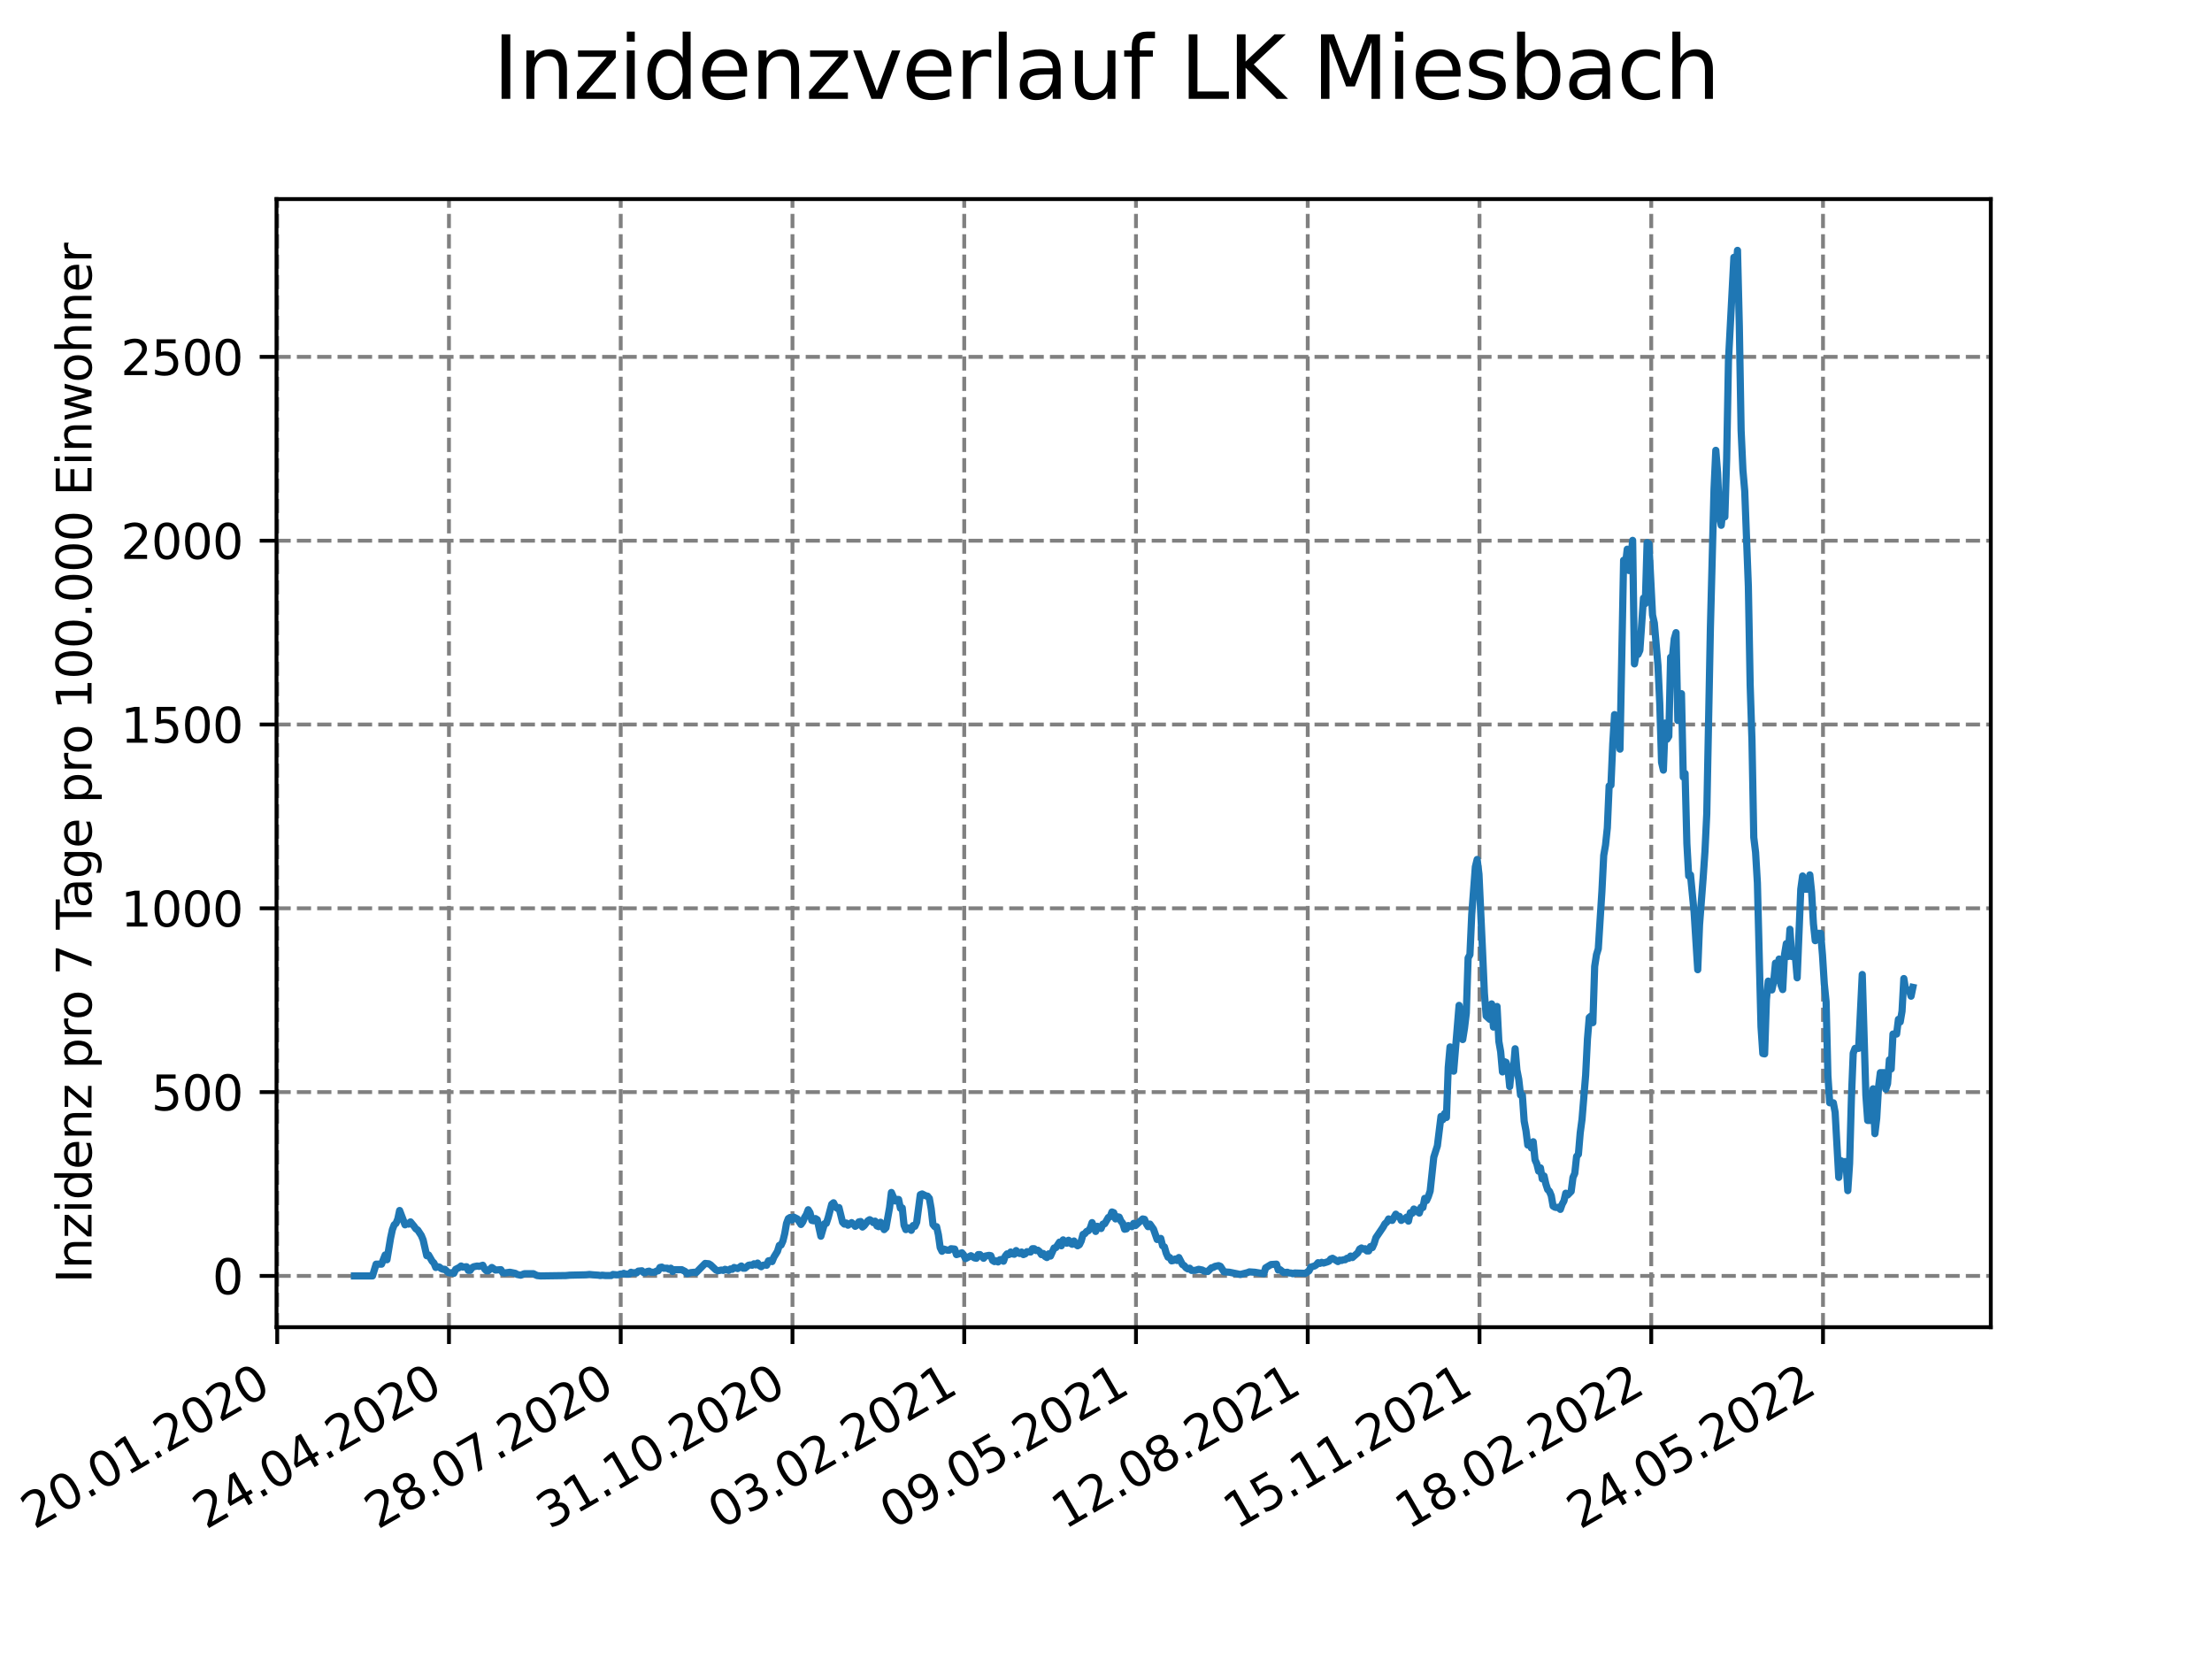 <?xml version="1.0" encoding="utf-8" standalone="no"?>
<!DOCTYPE svg PUBLIC "-//W3C//DTD SVG 1.1//EN"
  "http://www.w3.org/Graphics/SVG/1.1/DTD/svg11.dtd">
<svg xmlns:xlink="http://www.w3.org/1999/xlink" width="460.8pt" height="345.6pt" viewBox="0 0 460.8 345.6" xmlns="http://www.w3.org/2000/svg" version="1.1">
 <defs>
  <style type="text/css">*{stroke-linejoin: round; stroke-linecap: butt}</style>
 </defs>
 <g id="figure_1">
  <g id="patch_1">
   <path d="M 0 345.6 
L 460.8 345.6 
L 460.8 0 
L 0 0 
z
" style="fill: #ffffff"/>
  </g>
  <g id="axes_1">
   <g id="patch_2">
    <path d="M 57.6 276.48 
L 414.72 276.48 
L 414.72 41.472 
L 57.6 41.472 
z
" style="fill: #ffffff"/>
   </g>
   <g id="matplotlib.axis_1">
    <g id="xtick_1">
     <g id="line2d_1">
      <path d="M 57.748 276.48 
L 57.748 41.472 
" clip-path="url(#p1195b9ef79)" style="fill: none; stroke-dasharray: 2.96,1.28; stroke-dashoffset: 0; stroke: #808080; stroke-width: 0.8"/>
     </g>
     <g id="line2d_2">
      <defs>
       <path id="m538b9ce7af" d="M 0 0 
L 0 3.5 
" style="stroke: #000000; stroke-width: 0.8"/>
      </defs>
      <g>
       <use xlink:href="#m538b9ce7af" x="57.748" y="276.48" style="stroke: #000000; stroke-width: 0.8"/>
      </g>
     </g>
     <g id="text_1">
      <!-- 20.01.2020 -->
      <g transform="translate(7.122 318.689)rotate(-30)scale(0.1 -0.1)">
       <defs>
        <path id="DejaVuSans-32" d="M 1228 531 
L 3431 531 
L 3431 0 
L 469 0 
L 469 531 
Q 828 903 1448 1529 
Q 2069 2156 2228 2338 
Q 2531 2678 2651 2914 
Q 2772 3150 2772 3378 
Q 2772 3750 2511 3984 
Q 2250 4219 1831 4219 
Q 1534 4219 1204 4116 
Q 875 4013 500 3803 
L 500 4441 
Q 881 4594 1212 4672 
Q 1544 4750 1819 4750 
Q 2544 4750 2975 4387 
Q 3406 4025 3406 3419 
Q 3406 3131 3298 2873 
Q 3191 2616 2906 2266 
Q 2828 2175 2409 1742 
Q 1991 1309 1228 531 
z
" transform="scale(0.016)"/>
        <path id="DejaVuSans-30" d="M 2034 4250 
Q 1547 4250 1301 3770 
Q 1056 3291 1056 2328 
Q 1056 1369 1301 889 
Q 1547 409 2034 409 
Q 2525 409 2770 889 
Q 3016 1369 3016 2328 
Q 3016 3291 2770 3770 
Q 2525 4250 2034 4250 
z
M 2034 4750 
Q 2819 4750 3233 4129 
Q 3647 3509 3647 2328 
Q 3647 1150 3233 529 
Q 2819 -91 2034 -91 
Q 1250 -91 836 529 
Q 422 1150 422 2328 
Q 422 3509 836 4129 
Q 1250 4750 2034 4750 
z
" transform="scale(0.016)"/>
        <path id="DejaVuSans-2e" d="M 684 794 
L 1344 794 
L 1344 0 
L 684 0 
L 684 794 
z
" transform="scale(0.016)"/>
        <path id="DejaVuSans-31" d="M 794 531 
L 1825 531 
L 1825 4091 
L 703 3866 
L 703 4441 
L 1819 4666 
L 2450 4666 
L 2450 531 
L 3481 531 
L 3481 0 
L 794 0 
L 794 531 
z
" transform="scale(0.016)"/>
       </defs>
       <use xlink:href="#DejaVuSans-32"/>
       <use xlink:href="#DejaVuSans-30" x="63.623"/>
       <use xlink:href="#DejaVuSans-2e" x="127.246"/>
       <use xlink:href="#DejaVuSans-30" x="159.033"/>
       <use xlink:href="#DejaVuSans-31" x="222.656"/>
       <use xlink:href="#DejaVuSans-2e" x="286.279"/>
       <use xlink:href="#DejaVuSans-32" x="318.066"/>
       <use xlink:href="#DejaVuSans-30" x="381.689"/>
       <use xlink:href="#DejaVuSans-32" x="445.312"/>
       <use xlink:href="#DejaVuSans-30" x="508.936"/>
      </g>
     </g>
    </g>
    <g id="xtick_2">
     <g id="line2d_3">
      <path d="M 93.527 276.48 
L 93.527 41.472 
" clip-path="url(#p1195b9ef79)" style="fill: none; stroke-dasharray: 2.96,1.28; stroke-dashoffset: 0; stroke: #808080; stroke-width: 0.8"/>
     </g>
     <g id="line2d_4">
      <g>
       <use xlink:href="#m538b9ce7af" x="93.527" y="276.48" style="stroke: #000000; stroke-width: 0.8"/>
      </g>
     </g>
     <g id="text_2">
      <!-- 24.04.2020 -->
      <g transform="translate(42.902 318.689)rotate(-30)scale(0.1 -0.1)">
       <defs>
        <path id="DejaVuSans-34" d="M 2419 4116 
L 825 1625 
L 2419 1625 
L 2419 4116 
z
M 2253 4666 
L 3047 4666 
L 3047 1625 
L 3713 1625 
L 3713 1100 
L 3047 1100 
L 3047 0 
L 2419 0 
L 2419 1100 
L 313 1100 
L 313 1709 
L 2253 4666 
z
" transform="scale(0.016)"/>
       </defs>
       <use xlink:href="#DejaVuSans-32"/>
       <use xlink:href="#DejaVuSans-34" x="63.623"/>
       <use xlink:href="#DejaVuSans-2e" x="127.246"/>
       <use xlink:href="#DejaVuSans-30" x="159.033"/>
       <use xlink:href="#DejaVuSans-34" x="222.656"/>
       <use xlink:href="#DejaVuSans-2e" x="286.279"/>
       <use xlink:href="#DejaVuSans-32" x="318.066"/>
       <use xlink:href="#DejaVuSans-30" x="381.689"/>
       <use xlink:href="#DejaVuSans-32" x="445.312"/>
       <use xlink:href="#DejaVuSans-30" x="508.936"/>
      </g>
     </g>
    </g>
    <g id="xtick_3">
     <g id="line2d_5">
      <path d="M 129.307 276.48 
L 129.307 41.472 
" clip-path="url(#p1195b9ef79)" style="fill: none; stroke-dasharray: 2.96,1.28; stroke-dashoffset: 0; stroke: #808080; stroke-width: 0.8"/>
     </g>
     <g id="line2d_6">
      <g>
       <use xlink:href="#m538b9ce7af" x="129.307" y="276.48" style="stroke: #000000; stroke-width: 0.8"/>
      </g>
     </g>
     <g id="text_3">
      <!-- 28.07.2020 -->
      <g transform="translate(78.682 318.689)rotate(-30)scale(0.1 -0.1)">
       <defs>
        <path id="DejaVuSans-38" d="M 2034 2216 
Q 1584 2216 1326 1975 
Q 1069 1734 1069 1313 
Q 1069 891 1326 650 
Q 1584 409 2034 409 
Q 2484 409 2743 651 
Q 3003 894 3003 1313 
Q 3003 1734 2745 1975 
Q 2488 2216 2034 2216 
z
M 1403 2484 
Q 997 2584 770 2862 
Q 544 3141 544 3541 
Q 544 4100 942 4425 
Q 1341 4750 2034 4750 
Q 2731 4750 3128 4425 
Q 3525 4100 3525 3541 
Q 3525 3141 3298 2862 
Q 3072 2584 2669 2484 
Q 3125 2378 3379 2068 
Q 3634 1759 3634 1313 
Q 3634 634 3220 271 
Q 2806 -91 2034 -91 
Q 1263 -91 848 271 
Q 434 634 434 1313 
Q 434 1759 690 2068 
Q 947 2378 1403 2484 
z
M 1172 3481 
Q 1172 3119 1398 2916 
Q 1625 2713 2034 2713 
Q 2441 2713 2670 2916 
Q 2900 3119 2900 3481 
Q 2900 3844 2670 4047 
Q 2441 4250 2034 4250 
Q 1625 4250 1398 4047 
Q 1172 3844 1172 3481 
z
" transform="scale(0.016)"/>
        <path id="DejaVuSans-37" d="M 525 4666 
L 3525 4666 
L 3525 4397 
L 1831 0 
L 1172 0 
L 2766 4134 
L 525 4134 
L 525 4666 
z
" transform="scale(0.016)"/>
       </defs>
       <use xlink:href="#DejaVuSans-32"/>
       <use xlink:href="#DejaVuSans-38" x="63.623"/>
       <use xlink:href="#DejaVuSans-2e" x="127.246"/>
       <use xlink:href="#DejaVuSans-30" x="159.033"/>
       <use xlink:href="#DejaVuSans-37" x="222.656"/>
       <use xlink:href="#DejaVuSans-2e" x="286.279"/>
       <use xlink:href="#DejaVuSans-32" x="318.066"/>
       <use xlink:href="#DejaVuSans-30" x="381.689"/>
       <use xlink:href="#DejaVuSans-32" x="445.312"/>
       <use xlink:href="#DejaVuSans-30" x="508.936"/>
      </g>
     </g>
    </g>
    <g id="xtick_4">
     <g id="line2d_7">
      <path d="M 165.087 276.48 
L 165.087 41.472 
" clip-path="url(#p1195b9ef79)" style="fill: none; stroke-dasharray: 2.96,1.28; stroke-dashoffset: 0; stroke: #808080; stroke-width: 0.8"/>
     </g>
     <g id="line2d_8">
      <g>
       <use xlink:href="#m538b9ce7af" x="165.087" y="276.48" style="stroke: #000000; stroke-width: 0.8"/>
      </g>
     </g>
     <g id="text_4">
      <!-- 31.10.2020 -->
      <g transform="translate(114.462 318.689)rotate(-30)scale(0.1 -0.1)">
       <defs>
        <path id="DejaVuSans-33" d="M 2597 2516 
Q 3050 2419 3304 2112 
Q 3559 1806 3559 1356 
Q 3559 666 3084 287 
Q 2609 -91 1734 -91 
Q 1441 -91 1130 -33 
Q 819 25 488 141 
L 488 750 
Q 750 597 1062 519 
Q 1375 441 1716 441 
Q 2309 441 2620 675 
Q 2931 909 2931 1356 
Q 2931 1769 2642 2001 
Q 2353 2234 1838 2234 
L 1294 2234 
L 1294 2753 
L 1863 2753 
Q 2328 2753 2575 2939 
Q 2822 3125 2822 3475 
Q 2822 3834 2567 4026 
Q 2313 4219 1838 4219 
Q 1578 4219 1281 4162 
Q 984 4106 628 3988 
L 628 4550 
Q 988 4650 1302 4700 
Q 1616 4750 1894 4750 
Q 2613 4750 3031 4423 
Q 3450 4097 3450 3541 
Q 3450 3153 3228 2886 
Q 3006 2619 2597 2516 
z
" transform="scale(0.016)"/>
       </defs>
       <use xlink:href="#DejaVuSans-33"/>
       <use xlink:href="#DejaVuSans-31" x="63.623"/>
       <use xlink:href="#DejaVuSans-2e" x="127.246"/>
       <use xlink:href="#DejaVuSans-31" x="159.033"/>
       <use xlink:href="#DejaVuSans-30" x="222.656"/>
       <use xlink:href="#DejaVuSans-2e" x="286.279"/>
       <use xlink:href="#DejaVuSans-32" x="318.066"/>
       <use xlink:href="#DejaVuSans-30" x="381.689"/>
       <use xlink:href="#DejaVuSans-32" x="445.312"/>
       <use xlink:href="#DejaVuSans-30" x="508.936"/>
      </g>
     </g>
    </g>
    <g id="xtick_5">
     <g id="line2d_9">
      <path d="M 200.867 276.48 
L 200.867 41.472 
" clip-path="url(#p1195b9ef79)" style="fill: none; stroke-dasharray: 2.96,1.28; stroke-dashoffset: 0; stroke: #808080; stroke-width: 0.8"/>
     </g>
     <g id="line2d_10">
      <g>
       <use xlink:href="#m538b9ce7af" x="200.867" y="276.48" style="stroke: #000000; stroke-width: 0.8"/>
      </g>
     </g>
     <g id="text_5">
      <!-- 03.02.2021 -->
      <g transform="translate(150.241 318.689)rotate(-30)scale(0.1 -0.1)">
       <use xlink:href="#DejaVuSans-30"/>
       <use xlink:href="#DejaVuSans-33" x="63.623"/>
       <use xlink:href="#DejaVuSans-2e" x="127.246"/>
       <use xlink:href="#DejaVuSans-30" x="159.033"/>
       <use xlink:href="#DejaVuSans-32" x="222.656"/>
       <use xlink:href="#DejaVuSans-2e" x="286.279"/>
       <use xlink:href="#DejaVuSans-32" x="318.066"/>
       <use xlink:href="#DejaVuSans-30" x="381.689"/>
       <use xlink:href="#DejaVuSans-32" x="445.312"/>
       <use xlink:href="#DejaVuSans-31" x="508.936"/>
      </g>
     </g>
    </g>
    <g id="xtick_6">
     <g id="line2d_11">
      <path d="M 236.646 276.48 
L 236.646 41.472 
" clip-path="url(#p1195b9ef79)" style="fill: none; stroke-dasharray: 2.96,1.28; stroke-dashoffset: 0; stroke: #808080; stroke-width: 0.8"/>
     </g>
     <g id="line2d_12">
      <g>
       <use xlink:href="#m538b9ce7af" x="236.646" y="276.48" style="stroke: #000000; stroke-width: 0.8"/>
      </g>
     </g>
     <g id="text_6">
      <!-- 09.05.2021 -->
      <g transform="translate(186.021 318.689)rotate(-30)scale(0.1 -0.1)">
       <defs>
        <path id="DejaVuSans-39" d="M 703 97 
L 703 672 
Q 941 559 1184 500 
Q 1428 441 1663 441 
Q 2288 441 2617 861 
Q 2947 1281 2994 2138 
Q 2813 1869 2534 1725 
Q 2256 1581 1919 1581 
Q 1219 1581 811 2004 
Q 403 2428 403 3163 
Q 403 3881 828 4315 
Q 1253 4750 1959 4750 
Q 2769 4750 3195 4129 
Q 3622 3509 3622 2328 
Q 3622 1225 3098 567 
Q 2575 -91 1691 -91 
Q 1453 -91 1209 -44 
Q 966 3 703 97 
z
M 1959 2075 
Q 2384 2075 2632 2365 
Q 2881 2656 2881 3163 
Q 2881 3666 2632 3958 
Q 2384 4250 1959 4250 
Q 1534 4250 1286 3958 
Q 1038 3666 1038 3163 
Q 1038 2656 1286 2365 
Q 1534 2075 1959 2075 
z
" transform="scale(0.016)"/>
        <path id="DejaVuSans-35" d="M 691 4666 
L 3169 4666 
L 3169 4134 
L 1269 4134 
L 1269 2991 
Q 1406 3038 1543 3061 
Q 1681 3084 1819 3084 
Q 2600 3084 3056 2656 
Q 3513 2228 3513 1497 
Q 3513 744 3044 326 
Q 2575 -91 1722 -91 
Q 1428 -91 1123 -41 
Q 819 9 494 109 
L 494 744 
Q 775 591 1075 516 
Q 1375 441 1709 441 
Q 2250 441 2565 725 
Q 2881 1009 2881 1497 
Q 2881 1984 2565 2268 
Q 2250 2553 1709 2553 
Q 1456 2553 1204 2497 
Q 953 2441 691 2322 
L 691 4666 
z
" transform="scale(0.016)"/>
       </defs>
       <use xlink:href="#DejaVuSans-30"/>
       <use xlink:href="#DejaVuSans-39" x="63.623"/>
       <use xlink:href="#DejaVuSans-2e" x="127.246"/>
       <use xlink:href="#DejaVuSans-30" x="159.033"/>
       <use xlink:href="#DejaVuSans-35" x="222.656"/>
       <use xlink:href="#DejaVuSans-2e" x="286.279"/>
       <use xlink:href="#DejaVuSans-32" x="318.066"/>
       <use xlink:href="#DejaVuSans-30" x="381.689"/>
       <use xlink:href="#DejaVuSans-32" x="445.312"/>
       <use xlink:href="#DejaVuSans-31" x="508.936"/>
      </g>
     </g>
    </g>
    <g id="xtick_7">
     <g id="line2d_13">
      <path d="M 272.426 276.48 
L 272.426 41.472 
" clip-path="url(#p1195b9ef79)" style="fill: none; stroke-dasharray: 2.96,1.28; stroke-dashoffset: 0; stroke: #808080; stroke-width: 0.8"/>
     </g>
     <g id="line2d_14">
      <g>
       <use xlink:href="#m538b9ce7af" x="272.426" y="276.48" style="stroke: #000000; stroke-width: 0.8"/>
      </g>
     </g>
     <g id="text_7">
      <!-- 12.08.2021 -->
      <g transform="translate(221.801 318.689)rotate(-30)scale(0.1 -0.1)">
       <use xlink:href="#DejaVuSans-31"/>
       <use xlink:href="#DejaVuSans-32" x="63.623"/>
       <use xlink:href="#DejaVuSans-2e" x="127.246"/>
       <use xlink:href="#DejaVuSans-30" x="159.033"/>
       <use xlink:href="#DejaVuSans-38" x="222.656"/>
       <use xlink:href="#DejaVuSans-2e" x="286.279"/>
       <use xlink:href="#DejaVuSans-32" x="318.066"/>
       <use xlink:href="#DejaVuSans-30" x="381.689"/>
       <use xlink:href="#DejaVuSans-32" x="445.312"/>
       <use xlink:href="#DejaVuSans-31" x="508.936"/>
      </g>
     </g>
    </g>
    <g id="xtick_8">
     <g id="line2d_15">
      <path d="M 308.206 276.48 
L 308.206 41.472 
" clip-path="url(#p1195b9ef79)" style="fill: none; stroke-dasharray: 2.96,1.28; stroke-dashoffset: 0; stroke: #808080; stroke-width: 0.8"/>
     </g>
     <g id="line2d_16">
      <g>
       <use xlink:href="#m538b9ce7af" x="308.206" y="276.48" style="stroke: #000000; stroke-width: 0.8"/>
      </g>
     </g>
     <g id="text_8">
      <!-- 15.11.2021 -->
      <g transform="translate(257.581 318.689)rotate(-30)scale(0.1 -0.1)">
       <use xlink:href="#DejaVuSans-31"/>
       <use xlink:href="#DejaVuSans-35" x="63.623"/>
       <use xlink:href="#DejaVuSans-2e" x="127.246"/>
       <use xlink:href="#DejaVuSans-31" x="159.033"/>
       <use xlink:href="#DejaVuSans-31" x="222.656"/>
       <use xlink:href="#DejaVuSans-2e" x="286.279"/>
       <use xlink:href="#DejaVuSans-32" x="318.066"/>
       <use xlink:href="#DejaVuSans-30" x="381.689"/>
       <use xlink:href="#DejaVuSans-32" x="445.312"/>
       <use xlink:href="#DejaVuSans-31" x="508.936"/>
      </g>
     </g>
    </g>
    <g id="xtick_9">
     <g id="line2d_17">
      <path d="M 343.986 276.48 
L 343.986 41.472 
" clip-path="url(#p1195b9ef79)" style="fill: none; stroke-dasharray: 2.96,1.28; stroke-dashoffset: 0; stroke: #808080; stroke-width: 0.8"/>
     </g>
     <g id="line2d_18">
      <g>
       <use xlink:href="#m538b9ce7af" x="343.986" y="276.48" style="stroke: #000000; stroke-width: 0.8"/>
      </g>
     </g>
     <g id="text_9">
      <!-- 18.02.2022 -->
      <g transform="translate(293.361 318.689)rotate(-30)scale(0.1 -0.1)">
       <use xlink:href="#DejaVuSans-31"/>
       <use xlink:href="#DejaVuSans-38" x="63.623"/>
       <use xlink:href="#DejaVuSans-2e" x="127.246"/>
       <use xlink:href="#DejaVuSans-30" x="159.033"/>
       <use xlink:href="#DejaVuSans-32" x="222.656"/>
       <use xlink:href="#DejaVuSans-2e" x="286.279"/>
       <use xlink:href="#DejaVuSans-32" x="318.066"/>
       <use xlink:href="#DejaVuSans-30" x="381.689"/>
       <use xlink:href="#DejaVuSans-32" x="445.312"/>
       <use xlink:href="#DejaVuSans-32" x="508.936"/>
      </g>
     </g>
    </g>
    <g id="xtick_10">
     <g id="line2d_19">
      <path d="M 379.766 276.48 
L 379.766 41.472 
" clip-path="url(#p1195b9ef79)" style="fill: none; stroke-dasharray: 2.96,1.28; stroke-dashoffset: 0; stroke: #808080; stroke-width: 0.8"/>
     </g>
     <g id="line2d_20">
      <g>
       <use xlink:href="#m538b9ce7af" x="379.766" y="276.48" style="stroke: #000000; stroke-width: 0.8"/>
      </g>
     </g>
     <g id="text_10">
      <!-- 24.05.2022 -->
      <g transform="translate(329.14 318.689)rotate(-30)scale(0.1 -0.1)">
       <use xlink:href="#DejaVuSans-32"/>
       <use xlink:href="#DejaVuSans-34" x="63.623"/>
       <use xlink:href="#DejaVuSans-2e" x="127.246"/>
       <use xlink:href="#DejaVuSans-30" x="159.033"/>
       <use xlink:href="#DejaVuSans-35" x="222.656"/>
       <use xlink:href="#DejaVuSans-2e" x="286.279"/>
       <use xlink:href="#DejaVuSans-32" x="318.066"/>
       <use xlink:href="#DejaVuSans-30" x="381.689"/>
       <use xlink:href="#DejaVuSans-32" x="445.312"/>
       <use xlink:href="#DejaVuSans-32" x="508.936"/>
      </g>
     </g>
    </g>
   </g>
   <g id="matplotlib.axis_2">
    <g id="ytick_1">
     <g id="line2d_21">
      <path d="M 57.6 265.798 
L 414.72 265.798 
" clip-path="url(#p1195b9ef79)" style="fill: none; stroke-dasharray: 2.96,1.28; stroke-dashoffset: 0; stroke: #808080; stroke-width: 0.8"/>
     </g>
     <g id="line2d_22">
      <defs>
       <path id="mf686af3647" d="M 0 0 
L -3.5 0 
" style="stroke: #000000; stroke-width: 0.8"/>
      </defs>
      <g>
       <use xlink:href="#mf686af3647" x="57.6" y="265.798" style="stroke: #000000; stroke-width: 0.8"/>
      </g>
     </g>
     <g id="text_11">
      <!-- 0 -->
      <g transform="translate(44.237 269.597)scale(0.1 -0.1)">
       <use xlink:href="#DejaVuSans-30"/>
      </g>
     </g>
    </g>
    <g id="ytick_2">
     <g id="line2d_23">
      <path d="M 57.6 227.507 
L 414.72 227.507 
" clip-path="url(#p1195b9ef79)" style="fill: none; stroke-dasharray: 2.96,1.28; stroke-dashoffset: 0; stroke: #808080; stroke-width: 0.8"/>
     </g>
     <g id="line2d_24">
      <g>
       <use xlink:href="#mf686af3647" x="57.6" y="227.507" style="stroke: #000000; stroke-width: 0.8"/>
      </g>
     </g>
     <g id="text_12">
      <!-- 500 -->
      <g transform="translate(31.512 231.306)scale(0.1 -0.1)">
       <use xlink:href="#DejaVuSans-35"/>
       <use xlink:href="#DejaVuSans-30" x="63.623"/>
       <use xlink:href="#DejaVuSans-30" x="127.246"/>
      </g>
     </g>
    </g>
    <g id="ytick_3">
     <g id="line2d_25">
      <path d="M 57.6 189.215 
L 414.72 189.215 
" clip-path="url(#p1195b9ef79)" style="fill: none; stroke-dasharray: 2.96,1.28; stroke-dashoffset: 0; stroke: #808080; stroke-width: 0.8"/>
     </g>
     <g id="line2d_26">
      <g>
       <use xlink:href="#mf686af3647" x="57.6" y="189.215" style="stroke: #000000; stroke-width: 0.8"/>
      </g>
     </g>
     <g id="text_13">
      <!-- 1000 -->
      <g transform="translate(25.15 193.015)scale(0.1 -0.1)">
       <use xlink:href="#DejaVuSans-31"/>
       <use xlink:href="#DejaVuSans-30" x="63.623"/>
       <use xlink:href="#DejaVuSans-30" x="127.246"/>
       <use xlink:href="#DejaVuSans-30" x="190.869"/>
      </g>
     </g>
    </g>
    <g id="ytick_4">
     <g id="line2d_27">
      <path d="M 57.6 150.924 
L 414.72 150.924 
" clip-path="url(#p1195b9ef79)" style="fill: none; stroke-dasharray: 2.96,1.28; stroke-dashoffset: 0; stroke: #808080; stroke-width: 0.8"/>
     </g>
     <g id="line2d_28">
      <g>
       <use xlink:href="#mf686af3647" x="57.6" y="150.924" style="stroke: #000000; stroke-width: 0.8"/>
      </g>
     </g>
     <g id="text_14">
      <!-- 1500 -->
      <g transform="translate(25.15 154.723)scale(0.1 -0.1)">
       <use xlink:href="#DejaVuSans-31"/>
       <use xlink:href="#DejaVuSans-35" x="63.623"/>
       <use xlink:href="#DejaVuSans-30" x="127.246"/>
       <use xlink:href="#DejaVuSans-30" x="190.869"/>
      </g>
     </g>
    </g>
    <g id="ytick_5">
     <g id="line2d_29">
      <path d="M 57.6 112.633 
L 414.72 112.633 
" clip-path="url(#p1195b9ef79)" style="fill: none; stroke-dasharray: 2.96,1.28; stroke-dashoffset: 0; stroke: #808080; stroke-width: 0.8"/>
     </g>
     <g id="line2d_30">
      <g>
       <use xlink:href="#mf686af3647" x="57.6" y="112.633" style="stroke: #000000; stroke-width: 0.8"/>
      </g>
     </g>
     <g id="text_15">
      <!-- 2000 -->
      <g transform="translate(25.15 116.432)scale(0.1 -0.1)">
       <use xlink:href="#DejaVuSans-32"/>
       <use xlink:href="#DejaVuSans-30" x="63.623"/>
       <use xlink:href="#DejaVuSans-30" x="127.246"/>
       <use xlink:href="#DejaVuSans-30" x="190.869"/>
      </g>
     </g>
    </g>
    <g id="ytick_6">
     <g id="line2d_31">
      <path d="M 57.6 74.342 
L 414.72 74.342 
" clip-path="url(#p1195b9ef79)" style="fill: none; stroke-dasharray: 2.96,1.28; stroke-dashoffset: 0; stroke: #808080; stroke-width: 0.8"/>
     </g>
     <g id="line2d_32">
      <g>
       <use xlink:href="#mf686af3647" x="57.6" y="74.342" style="stroke: #000000; stroke-width: 0.8"/>
      </g>
     </g>
     <g id="text_16">
      <!-- 2500 -->
      <g transform="translate(25.15 78.141)scale(0.1 -0.1)">
       <use xlink:href="#DejaVuSans-32"/>
       <use xlink:href="#DejaVuSans-35" x="63.623"/>
       <use xlink:href="#DejaVuSans-30" x="127.246"/>
       <use xlink:href="#DejaVuSans-30" x="190.869"/>
      </g>
     </g>
    </g>
    <g id="text_17">
     <!-- Inzidenz pro 7 Tage pro 100.000 Einwohner -->
     <g transform="translate(19.07 267.301)rotate(-90)scale(0.1 -0.1)">
      <defs>
       <path id="DejaVuSans-49" d="M 628 4666 
L 1259 4666 
L 1259 0 
L 628 0 
L 628 4666 
z
" transform="scale(0.016)"/>
       <path id="DejaVuSans-6e" d="M 3513 2113 
L 3513 0 
L 2938 0 
L 2938 2094 
Q 2938 2591 2744 2837 
Q 2550 3084 2163 3084 
Q 1697 3084 1428 2787 
Q 1159 2491 1159 1978 
L 1159 0 
L 581 0 
L 581 3500 
L 1159 3500 
L 1159 2956 
Q 1366 3272 1645 3428 
Q 1925 3584 2291 3584 
Q 2894 3584 3203 3211 
Q 3513 2838 3513 2113 
z
" transform="scale(0.016)"/>
       <path id="DejaVuSans-7a" d="M 353 3500 
L 3084 3500 
L 3084 2975 
L 922 459 
L 3084 459 
L 3084 0 
L 275 0 
L 275 525 
L 2438 3041 
L 353 3041 
L 353 3500 
z
" transform="scale(0.016)"/>
       <path id="DejaVuSans-69" d="M 603 3500 
L 1178 3500 
L 1178 0 
L 603 0 
L 603 3500 
z
M 603 4863 
L 1178 4863 
L 1178 4134 
L 603 4134 
L 603 4863 
z
" transform="scale(0.016)"/>
       <path id="DejaVuSans-64" d="M 2906 2969 
L 2906 4863 
L 3481 4863 
L 3481 0 
L 2906 0 
L 2906 525 
Q 2725 213 2448 61 
Q 2172 -91 1784 -91 
Q 1150 -91 751 415 
Q 353 922 353 1747 
Q 353 2572 751 3078 
Q 1150 3584 1784 3584 
Q 2172 3584 2448 3432 
Q 2725 3281 2906 2969 
z
M 947 1747 
Q 947 1113 1208 752 
Q 1469 391 1925 391 
Q 2381 391 2643 752 
Q 2906 1113 2906 1747 
Q 2906 2381 2643 2742 
Q 2381 3103 1925 3103 
Q 1469 3103 1208 2742 
Q 947 2381 947 1747 
z
" transform="scale(0.016)"/>
       <path id="DejaVuSans-65" d="M 3597 1894 
L 3597 1613 
L 953 1613 
Q 991 1019 1311 708 
Q 1631 397 2203 397 
Q 2534 397 2845 478 
Q 3156 559 3463 722 
L 3463 178 
Q 3153 47 2828 -22 
Q 2503 -91 2169 -91 
Q 1331 -91 842 396 
Q 353 884 353 1716 
Q 353 2575 817 3079 
Q 1281 3584 2069 3584 
Q 2775 3584 3186 3129 
Q 3597 2675 3597 1894 
z
M 3022 2063 
Q 3016 2534 2758 2815 
Q 2500 3097 2075 3097 
Q 1594 3097 1305 2825 
Q 1016 2553 972 2059 
L 3022 2063 
z
" transform="scale(0.016)"/>
       <path id="DejaVuSans-20" transform="scale(0.016)"/>
       <path id="DejaVuSans-70" d="M 1159 525 
L 1159 -1331 
L 581 -1331 
L 581 3500 
L 1159 3500 
L 1159 2969 
Q 1341 3281 1617 3432 
Q 1894 3584 2278 3584 
Q 2916 3584 3314 3078 
Q 3713 2572 3713 1747 
Q 3713 922 3314 415 
Q 2916 -91 2278 -91 
Q 1894 -91 1617 61 
Q 1341 213 1159 525 
z
M 3116 1747 
Q 3116 2381 2855 2742 
Q 2594 3103 2138 3103 
Q 1681 3103 1420 2742 
Q 1159 2381 1159 1747 
Q 1159 1113 1420 752 
Q 1681 391 2138 391 
Q 2594 391 2855 752 
Q 3116 1113 3116 1747 
z
" transform="scale(0.016)"/>
       <path id="DejaVuSans-72" d="M 2631 2963 
Q 2534 3019 2420 3045 
Q 2306 3072 2169 3072 
Q 1681 3072 1420 2755 
Q 1159 2438 1159 1844 
L 1159 0 
L 581 0 
L 581 3500 
L 1159 3500 
L 1159 2956 
Q 1341 3275 1631 3429 
Q 1922 3584 2338 3584 
Q 2397 3584 2469 3576 
Q 2541 3569 2628 3553 
L 2631 2963 
z
" transform="scale(0.016)"/>
       <path id="DejaVuSans-6f" d="M 1959 3097 
Q 1497 3097 1228 2736 
Q 959 2375 959 1747 
Q 959 1119 1226 758 
Q 1494 397 1959 397 
Q 2419 397 2687 759 
Q 2956 1122 2956 1747 
Q 2956 2369 2687 2733 
Q 2419 3097 1959 3097 
z
M 1959 3584 
Q 2709 3584 3137 3096 
Q 3566 2609 3566 1747 
Q 3566 888 3137 398 
Q 2709 -91 1959 -91 
Q 1206 -91 779 398 
Q 353 888 353 1747 
Q 353 2609 779 3096 
Q 1206 3584 1959 3584 
z
" transform="scale(0.016)"/>
       <path id="DejaVuSans-54" d="M -19 4666 
L 3928 4666 
L 3928 4134 
L 2272 4134 
L 2272 0 
L 1638 0 
L 1638 4134 
L -19 4134 
L -19 4666 
z
" transform="scale(0.016)"/>
       <path id="DejaVuSans-61" d="M 2194 1759 
Q 1497 1759 1228 1600 
Q 959 1441 959 1056 
Q 959 750 1161 570 
Q 1363 391 1709 391 
Q 2188 391 2477 730 
Q 2766 1069 2766 1631 
L 2766 1759 
L 2194 1759 
z
M 3341 1997 
L 3341 0 
L 2766 0 
L 2766 531 
Q 2569 213 2275 61 
Q 1981 -91 1556 -91 
Q 1019 -91 701 211 
Q 384 513 384 1019 
Q 384 1609 779 1909 
Q 1175 2209 1959 2209 
L 2766 2209 
L 2766 2266 
Q 2766 2663 2505 2880 
Q 2244 3097 1772 3097 
Q 1472 3097 1187 3025 
Q 903 2953 641 2809 
L 641 3341 
Q 956 3463 1253 3523 
Q 1550 3584 1831 3584 
Q 2591 3584 2966 3190 
Q 3341 2797 3341 1997 
z
" transform="scale(0.016)"/>
       <path id="DejaVuSans-67" d="M 2906 1791 
Q 2906 2416 2648 2759 
Q 2391 3103 1925 3103 
Q 1463 3103 1205 2759 
Q 947 2416 947 1791 
Q 947 1169 1205 825 
Q 1463 481 1925 481 
Q 2391 481 2648 825 
Q 2906 1169 2906 1791 
z
M 3481 434 
Q 3481 -459 3084 -895 
Q 2688 -1331 1869 -1331 
Q 1566 -1331 1297 -1286 
Q 1028 -1241 775 -1147 
L 775 -588 
Q 1028 -725 1275 -790 
Q 1522 -856 1778 -856 
Q 2344 -856 2625 -561 
Q 2906 -266 2906 331 
L 2906 616 
Q 2728 306 2450 153 
Q 2172 0 1784 0 
Q 1141 0 747 490 
Q 353 981 353 1791 
Q 353 2603 747 3093 
Q 1141 3584 1784 3584 
Q 2172 3584 2450 3431 
Q 2728 3278 2906 2969 
L 2906 3500 
L 3481 3500 
L 3481 434 
z
" transform="scale(0.016)"/>
       <path id="DejaVuSans-45" d="M 628 4666 
L 3578 4666 
L 3578 4134 
L 1259 4134 
L 1259 2753 
L 3481 2753 
L 3481 2222 
L 1259 2222 
L 1259 531 
L 3634 531 
L 3634 0 
L 628 0 
L 628 4666 
z
" transform="scale(0.016)"/>
       <path id="DejaVuSans-77" d="M 269 3500 
L 844 3500 
L 1563 769 
L 2278 3500 
L 2956 3500 
L 3675 769 
L 4391 3500 
L 4966 3500 
L 4050 0 
L 3372 0 
L 2619 2869 
L 1863 0 
L 1184 0 
L 269 3500 
z
" transform="scale(0.016)"/>
       <path id="DejaVuSans-68" d="M 3513 2113 
L 3513 0 
L 2938 0 
L 2938 2094 
Q 2938 2591 2744 2837 
Q 2550 3084 2163 3084 
Q 1697 3084 1428 2787 
Q 1159 2491 1159 1978 
L 1159 0 
L 581 0 
L 581 4863 
L 1159 4863 
L 1159 2956 
Q 1366 3272 1645 3428 
Q 1925 3584 2291 3584 
Q 2894 3584 3203 3211 
Q 3513 2838 3513 2113 
z
" transform="scale(0.016)"/>
      </defs>
      <use xlink:href="#DejaVuSans-49"/>
      <use xlink:href="#DejaVuSans-6e" x="29.492"/>
      <use xlink:href="#DejaVuSans-7a" x="92.871"/>
      <use xlink:href="#DejaVuSans-69" x="145.361"/>
      <use xlink:href="#DejaVuSans-64" x="173.145"/>
      <use xlink:href="#DejaVuSans-65" x="236.621"/>
      <use xlink:href="#DejaVuSans-6e" x="298.145"/>
      <use xlink:href="#DejaVuSans-7a" x="361.523"/>
      <use xlink:href="#DejaVuSans-20" x="414.014"/>
      <use xlink:href="#DejaVuSans-70" x="445.801"/>
      <use xlink:href="#DejaVuSans-72" x="509.277"/>
      <use xlink:href="#DejaVuSans-6f" x="548.141"/>
      <use xlink:href="#DejaVuSans-20" x="609.322"/>
      <use xlink:href="#DejaVuSans-37" x="641.109"/>
      <use xlink:href="#DejaVuSans-20" x="704.732"/>
      <use xlink:href="#DejaVuSans-54" x="736.52"/>
      <use xlink:href="#DejaVuSans-61" x="781.104"/>
      <use xlink:href="#DejaVuSans-67" x="842.383"/>
      <use xlink:href="#DejaVuSans-65" x="905.859"/>
      <use xlink:href="#DejaVuSans-20" x="967.383"/>
      <use xlink:href="#DejaVuSans-70" x="999.17"/>
      <use xlink:href="#DejaVuSans-72" x="1062.646"/>
      <use xlink:href="#DejaVuSans-6f" x="1101.51"/>
      <use xlink:href="#DejaVuSans-20" x="1162.691"/>
      <use xlink:href="#DejaVuSans-31" x="1194.479"/>
      <use xlink:href="#DejaVuSans-30" x="1258.102"/>
      <use xlink:href="#DejaVuSans-30" x="1321.725"/>
      <use xlink:href="#DejaVuSans-2e" x="1385.348"/>
      <use xlink:href="#DejaVuSans-30" x="1417.135"/>
      <use xlink:href="#DejaVuSans-30" x="1480.758"/>
      <use xlink:href="#DejaVuSans-30" x="1544.381"/>
      <use xlink:href="#DejaVuSans-20" x="1608.004"/>
      <use xlink:href="#DejaVuSans-45" x="1639.791"/>
      <use xlink:href="#DejaVuSans-69" x="1702.975"/>
      <use xlink:href="#DejaVuSans-6e" x="1730.758"/>
      <use xlink:href="#DejaVuSans-77" x="1794.137"/>
      <use xlink:href="#DejaVuSans-6f" x="1875.924"/>
      <use xlink:href="#DejaVuSans-68" x="1937.105"/>
      <use xlink:href="#DejaVuSans-6e" x="2000.484"/>
      <use xlink:href="#DejaVuSans-65" x="2063.863"/>
      <use xlink:href="#DejaVuSans-72" x="2125.387"/>
     </g>
    </g>
   </g>
   <g id="line2d_33">
    <path d="M 73.833 265.798 
L 77.599 265.798 
L 78.352 263.347 
L 79.482 263.347 
L 80.235 261.433 
L 80.612 262.429 
L 81.365 257.911 
L 81.742 256.149 
L 82.119 255.154 
L 82.495 254.848 
L 82.872 253.929 
L 83.248 252.168 
L 84.378 255.154 
L 84.755 254.848 
L 85.132 255.001 
L 85.508 254.541 
L 86.261 255.46 
L 86.638 255.996 
L 87.015 256.226 
L 87.768 257.375 
L 88.145 258.293 
L 88.898 261.586 
L 89.275 261.433 
L 90.028 262.735 
L 90.404 263.118 
L 90.781 264.037 
L 91.158 263.883 
L 91.534 263.96 
L 91.911 264.266 
L 92.288 264.419 
L 92.664 264.419 
L 93.417 265.109 
L 93.794 265.185 
L 94.171 265.109 
L 94.547 265.262 
L 94.924 264.419 
L 95.677 264.037 
L 96.054 263.73 
L 96.43 263.96 
L 97.184 263.883 
L 97.56 264.649 
L 97.937 264.649 
L 98.314 264.113 
L 98.69 263.883 
L 99.444 263.73 
L 99.82 263.807 
L 100.573 263.577 
L 100.95 264.343 
L 101.327 264.726 
L 101.703 264.726 
L 102.457 264.037 
L 103.21 264.573 
L 104.34 264.496 
L 104.716 265.109 
L 105.093 265.185 
L 106.223 265.032 
L 107.353 265.262 
L 107.729 265.492 
L 108.483 265.645 
L 109.236 265.338 
L 111.119 265.338 
L 111.872 265.721 
L 112.626 265.798 
L 117.898 265.721 
L 118.652 265.645 
L 122.041 265.568 
L 122.795 265.492 
L 123.548 265.568 
L 124.678 265.645 
L 125.054 265.721 
L 125.431 265.645 
L 126.184 265.721 
L 127.314 265.721 
L 127.691 265.492 
L 128.444 265.568 
L 128.821 265.568 
L 129.197 265.415 
L 129.574 265.415 
L 129.951 265.262 
L 130.327 265.415 
L 131.08 265.415 
L 131.457 265.032 
L 131.834 265.185 
L 132.21 265.109 
L 132.587 265.185 
L 132.964 264.802 
L 133.717 264.726 
L 134.093 265.109 
L 134.47 265.109 
L 134.847 264.879 
L 135.223 264.802 
L 135.6 265.032 
L 136.353 265.032 
L 136.73 264.802 
L 137.106 264.726 
L 137.483 264.037 
L 137.86 263.96 
L 138.236 264.19 
L 138.99 264.19 
L 139.366 264.419 
L 139.743 264.19 
L 140.12 264.879 
L 140.496 264.496 
L 142.003 264.496 
L 142.756 264.879 
L 143.133 265.338 
L 143.886 265.109 
L 144.639 265.032 
L 145.016 265.109 
L 146.899 263.194 
L 147.652 263.271 
L 148.029 263.501 
L 149.159 264.573 
L 149.535 264.726 
L 150.288 264.573 
L 150.665 264.649 
L 151.042 264.419 
L 151.795 264.649 
L 152.172 264.343 
L 152.548 264.419 
L 152.925 264.037 
L 153.678 264.266 
L 154.431 263.73 
L 154.808 264.19 
L 155.185 264.19 
L 155.938 263.577 
L 156.315 263.501 
L 156.691 263.577 
L 157.068 263.271 
L 157.444 263.501 
L 157.821 263.118 
L 158.198 263.654 
L 158.574 263.883 
L 158.951 263.577 
L 159.328 263.501 
L 159.704 263.577 
L 160.081 262.658 
L 160.457 262.582 
L 160.834 262.811 
L 161.211 261.893 
L 161.964 260.667 
L 162.341 259.442 
L 162.717 259.366 
L 163.094 258.523 
L 163.471 256.992 
L 163.847 254.848 
L 164.224 253.852 
L 164.6 253.622 
L 164.977 254.158 
L 165.354 253.546 
L 166.107 253.929 
L 166.86 255.077 
L 167.237 254.541 
L 167.613 253.622 
L 167.99 253.01 
L 168.367 252.014 
L 168.743 252.627 
L 169.12 254.235 
L 169.497 254.312 
L 169.873 253.852 
L 170.25 254.082 
L 171.003 257.528 
L 171.756 254.924 
L 172.133 254.848 
L 172.51 253.699 
L 173.263 250.866 
L 173.64 250.559 
L 174.016 251.325 
L 174.393 251.708 
L 174.769 251.555 
L 175.523 254.618 
L 175.899 255.001 
L 176.276 254.771 
L 176.653 255.23 
L 177.406 254.694 
L 177.782 255.001 
L 178.159 255.46 
L 178.536 255.23 
L 178.912 254.541 
L 179.289 254.465 
L 179.666 255.613 
L 180.042 255.307 
L 180.795 254.312 
L 181.172 254.082 
L 181.549 254.312 
L 181.925 254.694 
L 182.302 254.388 
L 182.679 255.384 
L 183.055 255.537 
L 183.432 254.618 
L 184.185 256.149 
L 184.562 255.767 
L 185.315 251.555 
L 185.692 248.415 
L 186.445 250.177 
L 186.822 249.87 
L 187.198 249.87 
L 187.575 251.708 
L 187.951 251.631 
L 188.328 255.23 
L 188.705 256.149 
L 189.081 255.767 
L 189.458 255.843 
L 189.835 256.303 
L 190.211 255.307 
L 190.588 255.46 
L 190.964 254.618 
L 191.718 248.875 
L 192.094 248.722 
L 192.848 249.105 
L 193.224 249.181 
L 193.601 249.641 
L 193.978 251.785 
L 194.354 255.077 
L 194.731 255.537 
L 195.107 255.537 
L 195.484 257.221 
L 195.861 259.902 
L 196.237 260.667 
L 196.614 260.208 
L 197.367 260.438 
L 197.744 260.438 
L 198.12 260.131 
L 198.874 260.208 
L 199.25 261.356 
L 200.004 261.127 
L 200.38 260.974 
L 200.757 261.433 
L 201.133 262.199 
L 202.263 261.586 
L 203.017 262.046 
L 203.393 262.122 
L 203.77 261.356 
L 204.147 261.356 
L 204.9 262.122 
L 205.276 261.663 
L 206.03 261.51 
L 206.406 261.586 
L 206.783 262.582 
L 207.16 262.811 
L 207.536 262.658 
L 207.913 262.888 
L 208.289 262.429 
L 208.666 262.352 
L 209.043 262.735 
L 209.419 261.663 
L 209.796 261.203 
L 210.173 261.356 
L 210.549 260.82 
L 210.926 261.203 
L 211.302 261.28 
L 211.679 260.514 
L 212.056 260.974 
L 212.432 261.127 
L 212.809 260.82 
L 213.186 261.356 
L 213.562 261.203 
L 213.939 260.744 
L 214.692 260.82 
L 215.069 260.131 
L 215.445 260.131 
L 215.822 260.514 
L 216.199 260.438 
L 216.575 260.744 
L 216.952 261.356 
L 217.329 261.127 
L 217.705 261.739 
L 218.082 261.969 
L 218.458 261.203 
L 218.835 261.663 
L 219.588 259.978 
L 219.965 259.902 
L 220.718 258.753 
L 221.095 259.519 
L 221.471 258.293 
L 221.848 258.753 
L 222.225 258.983 
L 222.601 258.37 
L 222.978 258.983 
L 223.355 259.212 
L 223.731 258.523 
L 224.108 259.212 
L 224.484 259.519 
L 224.861 259.289 
L 225.238 258.523 
L 225.614 257.145 
L 225.991 256.992 
L 226.368 256.532 
L 226.744 256.379 
L 227.121 255.843 
L 227.498 254.694 
L 228.251 256.532 
L 228.627 255.46 
L 229.381 255.92 
L 229.757 255.001 
L 230.134 254.924 
L 230.887 253.622 
L 231.264 253.469 
L 231.64 252.474 
L 232.017 252.627 
L 232.394 253.929 
L 232.77 253.469 
L 233.147 253.546 
L 233.524 254.388 
L 233.9 254.848 
L 234.277 256.073 
L 234.653 255.996 
L 235.03 255.307 
L 235.783 255.537 
L 236.16 254.848 
L 236.537 255.307 
L 238.043 253.929 
L 238.42 254.005 
L 238.796 254.924 
L 239.173 255.537 
L 239.55 255.001 
L 240.303 256.073 
L 241.056 258.217 
L 241.809 257.987 
L 242.186 259.519 
L 242.563 259.748 
L 242.939 261.05 
L 243.316 261.893 
L 243.693 261.969 
L 244.069 262.658 
L 244.446 262.582 
L 244.822 262.275 
L 245.199 262.582 
L 245.576 261.969 
L 246.329 263.424 
L 246.706 263.654 
L 247.082 264.113 
L 247.459 264.343 
L 247.836 264.19 
L 248.212 264.649 
L 248.965 264.649 
L 249.719 264.419 
L 250.472 264.573 
L 250.849 264.802 
L 251.602 264.879 
L 252.355 264.113 
L 252.732 264.037 
L 253.108 263.807 
L 253.862 263.654 
L 254.238 263.807 
L 254.991 264.955 
L 256.121 265.032 
L 258.381 265.492 
L 259.888 265.109 
L 260.264 264.955 
L 261.394 265.032 
L 263.277 265.338 
L 263.654 264.113 
L 264.784 263.424 
L 265.914 263.347 
L 266.29 264.573 
L 266.667 264.496 
L 267.42 265.109 
L 268.173 265.032 
L 268.55 265.185 
L 268.927 265.185 
L 269.303 265.338 
L 269.68 265.185 
L 271.94 265.262 
L 272.693 264.726 
L 273.07 263.96 
L 273.823 263.73 
L 274.2 263.501 
L 274.576 263.041 
L 274.953 263.194 
L 275.329 262.965 
L 275.706 263.118 
L 276.459 262.888 
L 276.836 262.735 
L 277.213 262.275 
L 277.589 262.122 
L 278.719 262.811 
L 279.096 262.505 
L 279.472 262.582 
L 279.849 262.429 
L 280.226 262.429 
L 280.602 262.122 
L 280.979 262.122 
L 281.356 261.663 
L 281.732 261.969 
L 282.862 260.974 
L 283.239 260.208 
L 283.615 259.978 
L 283.992 260.208 
L 284.369 260.131 
L 284.745 260.591 
L 285.122 260.591 
L 285.498 259.672 
L 285.875 259.902 
L 286.252 259.059 
L 286.628 257.834 
L 288.135 255.613 
L 288.511 254.924 
L 288.888 254.618 
L 289.265 253.929 
L 289.641 254.158 
L 290.018 254.235 
L 290.771 252.933 
L 291.148 253.393 
L 291.525 253.393 
L 291.901 254.235 
L 292.278 253.929 
L 292.654 253.929 
L 293.031 253.546 
L 293.408 254.388 
L 293.784 252.627 
L 294.161 252.78 
L 294.538 251.861 
L 294.914 252.397 
L 295.291 252.091 
L 295.667 252.704 
L 296.044 251.478 
L 296.421 251.555 
L 296.797 249.641 
L 297.174 250.1 
L 297.551 249.258 
L 297.927 248.109 
L 298.68 241.064 
L 299.434 238.69 
L 300.187 232.564 
L 300.564 233.254 
L 300.94 231.952 
L 301.317 232.794 
L 301.694 222.38 
L 302.07 218.092 
L 302.823 223.146 
L 303.953 209.439 
L 304.33 211.2 
L 304.707 216.56 
L 305.083 214.186 
L 305.46 211.047 
L 305.836 199.561 
L 306.213 198.871 
L 306.59 190.525 
L 307.343 180.57 
L 307.72 179.039 
L 308.096 182.102 
L 308.849 198.335 
L 309.226 206.912 
L 309.603 211.659 
L 310.356 212.349 
L 310.733 209.132 
L 311.109 213.957 
L 311.863 209.669 
L 312.239 216.943 
L 312.616 219.087 
L 312.992 223.299 
L 313.369 221.155 
L 313.746 221.308 
L 314.122 222.456 
L 314.499 226.362 
L 314.876 222.456 
L 315.252 223.069 
L 315.629 218.475 
L 316.005 222.916 
L 316.382 224.83 
L 316.759 228.123 
L 317.135 228.123 
L 317.512 233.56 
L 317.889 235.551 
L 318.265 238.537 
L 318.642 238.231 
L 319.018 239.15 
L 319.395 237.848 
L 319.772 241.6 
L 320.148 242.443 
L 320.525 243.974 
L 320.902 243.285 
L 321.278 245.582 
L 321.655 244.969 
L 322.032 246.654 
L 322.408 247.803 
L 322.785 248.186 
L 323.161 249.105 
L 323.538 251.249 
L 323.915 251.478 
L 324.291 251.555 
L 324.668 251.478 
L 325.045 251.938 
L 325.421 250.866 
L 325.798 250.177 
L 326.174 248.568 
L 326.551 248.951 
L 327.304 248.186 
L 327.681 245.276 
L 328.058 244.433 
L 328.434 240.911 
L 328.811 240.452 
L 329.187 236.01 
L 329.564 233.177 
L 330.317 223.988 
L 330.694 216.484 
L 331.071 211.966 
L 331.447 211.659 
L 331.824 213.038 
L 332.2 201.322 
L 332.577 198.871 
L 332.954 197.646 
L 333.707 185.701 
L 334.084 178.196 
L 334.46 176.052 
L 334.837 172.453 
L 335.214 163.724 
L 335.59 163.57 
L 335.967 154.918 
L 336.343 148.868 
L 336.72 151.548 
L 337.097 153.003 
L 337.473 156.066 
L 338.227 116.707 
L 338.603 117.779 
L 338.98 114.409 
L 339.356 118.851 
L 339.733 116.477 
L 340.11 112.572 
L 340.486 138.301 
L 340.863 136.004 
L 341.24 136.31 
L 341.616 135.468 
L 342.369 124.594 
L 342.746 125.743 
L 343.123 113.031 
L 343.499 113.261 
L 344.253 128.116 
L 344.629 129.801 
L 345.383 138.607 
L 345.759 146.571 
L 346.136 158.823 
L 346.512 160.431 
L 346.889 150.629 
L 347.266 153.999 
L 347.642 153.386 
L 348.019 136.922 
L 348.396 136.846 
L 348.772 133.094 
L 349.149 131.792 
L 349.525 150.093 
L 349.902 146.265 
L 350.279 144.503 
L 350.655 161.886 
L 351.032 161.12 
L 351.409 175.746 
L 351.785 182.484 
L 352.162 182.255 
L 352.915 190.065 
L 353.668 202.011 
L 354.045 192.669 
L 354.798 182.867 
L 355.175 177.354 
L 355.552 169.543 
L 356.305 130.873 
L 357.058 102.004 
L 357.435 93.811 
L 357.811 98.558 
L 358.188 107.594 
L 358.565 109.432 
L 358.941 106.139 
L 359.318 107.671 
L 359.694 95.572 
L 360.071 75.127 
L 361.201 53.609 
L 361.578 57.132 
L 361.954 52.154 
L 362.331 67.852 
L 362.707 89.676 
L 363.084 97.946 
L 363.461 102.311 
L 364.214 122.144 
L 364.591 142.666 
L 364.967 154.228 
L 365.344 174.444 
L 365.721 177.584 
L 366.097 183.939 
L 366.85 213.88 
L 367.227 219.47 
L 367.604 219.547 
L 367.98 208.214 
L 368.357 204.385 
L 368.734 204.921 
L 369.11 206.223 
L 369.487 204.538 
L 369.863 200.633 
L 370.24 204.232 
L 370.617 199.79 
L 370.993 205.151 
L 371.37 206.146 
L 371.747 198.871 
L 372.123 196.574 
L 372.5 199.254 
L 372.876 193.588 
L 373.253 199.254 
L 374.006 199.254 
L 374.383 203.696 
L 375.136 185.241 
L 375.513 182.484 
L 375.89 185.241 
L 376.643 185.241 
L 377.019 182.255 
L 377.396 185.854 
L 377.773 192.439 
L 378.149 195.962 
L 378.526 194.43 
L 379.279 194.43 
L 379.656 198.948 
L 380.032 204.921 
L 380.409 208.673 
L 380.786 224.065 
L 381.162 229.731 
L 381.916 229.731 
L 382.292 231.722 
L 383.045 245.276 
L 383.422 241.753 
L 383.799 241.983 
L 384.552 241.983 
L 384.929 248.032 
L 385.305 242.366 
L 385.682 228.812 
L 386.059 219.394 
L 386.435 218.398 
L 387.188 218.398 
L 387.942 203.006 
L 388.695 228.123 
L 389.072 233.407 
L 389.825 233.407 
L 390.201 226.821 
L 390.578 236.163 
L 390.955 232.947 
L 391.331 226.515 
L 391.708 223.452 
L 392.461 223.452 
L 392.838 226.898 
L 393.214 225.749 
L 393.591 220.772 
L 393.968 222.686 
L 394.344 215.412 
L 395.098 215.412 
L 395.474 212.349 
L 395.851 212.885 
L 396.227 210.664 
L 396.604 203.849 
L 396.981 206.223 
L 397.734 206.223 
L 398.111 207.524 
L 398.487 205.687 
L 398.487 205.687 
" clip-path="url(#p1195b9ef79)" style="fill: none; stroke: #1f77b4; stroke-width: 1.5; stroke-linecap: square"/>
   </g>
   <g id="patch_3">
    <path d="M 57.6 276.48 
L 57.6 41.472 
" style="fill: none; stroke: #000000; stroke-width: 0.8; stroke-linejoin: miter; stroke-linecap: square"/>
   </g>
   <g id="patch_4">
    <path d="M 414.72 276.48 
L 414.72 41.472 
" style="fill: none; stroke: #000000; stroke-width: 0.8; stroke-linejoin: miter; stroke-linecap: square"/>
   </g>
   <g id="patch_5">
    <path d="M 57.6 276.48 
L 414.72 276.48 
" style="fill: none; stroke: #000000; stroke-width: 0.8; stroke-linejoin: miter; stroke-linecap: square"/>
   </g>
   <g id="patch_6">
    <path d="M 57.6 41.472 
L 414.72 41.472 
" style="fill: none; stroke: #000000; stroke-width: 0.8; stroke-linejoin: miter; stroke-linecap: square"/>
   </g>
  </g>
  <g id="text_18">
   <!-- Inzidenzverlauf LK Miesbach -->
   <g transform="translate(102.676 20.589)scale(0.18 -0.18)">
    <defs>
     <path id="DejaVuSans-76" d="M 191 3500 
L 800 3500 
L 1894 563 
L 2988 3500 
L 3597 3500 
L 2284 0 
L 1503 0 
L 191 3500 
z
" transform="scale(0.016)"/>
     <path id="DejaVuSans-6c" d="M 603 4863 
L 1178 4863 
L 1178 0 
L 603 0 
L 603 4863 
z
" transform="scale(0.016)"/>
     <path id="DejaVuSans-75" d="M 544 1381 
L 544 3500 
L 1119 3500 
L 1119 1403 
Q 1119 906 1312 657 
Q 1506 409 1894 409 
Q 2359 409 2629 706 
Q 2900 1003 2900 1516 
L 2900 3500 
L 3475 3500 
L 3475 0 
L 2900 0 
L 2900 538 
Q 2691 219 2414 64 
Q 2138 -91 1772 -91 
Q 1169 -91 856 284 
Q 544 659 544 1381 
z
M 1991 3584 
L 1991 3584 
z
" transform="scale(0.016)"/>
     <path id="DejaVuSans-66" d="M 2375 4863 
L 2375 4384 
L 1825 4384 
Q 1516 4384 1395 4259 
Q 1275 4134 1275 3809 
L 1275 3500 
L 2222 3500 
L 2222 3053 
L 1275 3053 
L 1275 0 
L 697 0 
L 697 3053 
L 147 3053 
L 147 3500 
L 697 3500 
L 697 3744 
Q 697 4328 969 4595 
Q 1241 4863 1831 4863 
L 2375 4863 
z
" transform="scale(0.016)"/>
     <path id="DejaVuSans-4c" d="M 628 4666 
L 1259 4666 
L 1259 531 
L 3531 531 
L 3531 0 
L 628 0 
L 628 4666 
z
" transform="scale(0.016)"/>
     <path id="DejaVuSans-4b" d="M 628 4666 
L 1259 4666 
L 1259 2694 
L 3353 4666 
L 4166 4666 
L 1850 2491 
L 4331 0 
L 3500 0 
L 1259 2247 
L 1259 0 
L 628 0 
L 628 4666 
z
" transform="scale(0.016)"/>
     <path id="DejaVuSans-4d" d="M 628 4666 
L 1569 4666 
L 2759 1491 
L 3956 4666 
L 4897 4666 
L 4897 0 
L 4281 0 
L 4281 4097 
L 3078 897 
L 2444 897 
L 1241 4097 
L 1241 0 
L 628 0 
L 628 4666 
z
" transform="scale(0.016)"/>
     <path id="DejaVuSans-73" d="M 2834 3397 
L 2834 2853 
Q 2591 2978 2328 3040 
Q 2066 3103 1784 3103 
Q 1356 3103 1142 2972 
Q 928 2841 928 2578 
Q 928 2378 1081 2264 
Q 1234 2150 1697 2047 
L 1894 2003 
Q 2506 1872 2764 1633 
Q 3022 1394 3022 966 
Q 3022 478 2636 193 
Q 2250 -91 1575 -91 
Q 1294 -91 989 -36 
Q 684 19 347 128 
L 347 722 
Q 666 556 975 473 
Q 1284 391 1588 391 
Q 1994 391 2212 530 
Q 2431 669 2431 922 
Q 2431 1156 2273 1281 
Q 2116 1406 1581 1522 
L 1381 1569 
Q 847 1681 609 1914 
Q 372 2147 372 2553 
Q 372 3047 722 3315 
Q 1072 3584 1716 3584 
Q 2034 3584 2315 3537 
Q 2597 3491 2834 3397 
z
" transform="scale(0.016)"/>
     <path id="DejaVuSans-62" d="M 3116 1747 
Q 3116 2381 2855 2742 
Q 2594 3103 2138 3103 
Q 1681 3103 1420 2742 
Q 1159 2381 1159 1747 
Q 1159 1113 1420 752 
Q 1681 391 2138 391 
Q 2594 391 2855 752 
Q 3116 1113 3116 1747 
z
M 1159 2969 
Q 1341 3281 1617 3432 
Q 1894 3584 2278 3584 
Q 2916 3584 3314 3078 
Q 3713 2572 3713 1747 
Q 3713 922 3314 415 
Q 2916 -91 2278 -91 
Q 1894 -91 1617 61 
Q 1341 213 1159 525 
L 1159 0 
L 581 0 
L 581 4863 
L 1159 4863 
L 1159 2969 
z
" transform="scale(0.016)"/>
     <path id="DejaVuSans-63" d="M 3122 3366 
L 3122 2828 
Q 2878 2963 2633 3030 
Q 2388 3097 2138 3097 
Q 1578 3097 1268 2742 
Q 959 2388 959 1747 
Q 959 1106 1268 751 
Q 1578 397 2138 397 
Q 2388 397 2633 464 
Q 2878 531 3122 666 
L 3122 134 
Q 2881 22 2623 -34 
Q 2366 -91 2075 -91 
Q 1284 -91 818 406 
Q 353 903 353 1747 
Q 353 2603 823 3093 
Q 1294 3584 2113 3584 
Q 2378 3584 2631 3529 
Q 2884 3475 3122 3366 
z
" transform="scale(0.016)"/>
    </defs>
    <use xlink:href="#DejaVuSans-49"/>
    <use xlink:href="#DejaVuSans-6e" x="29.492"/>
    <use xlink:href="#DejaVuSans-7a" x="92.871"/>
    <use xlink:href="#DejaVuSans-69" x="145.361"/>
    <use xlink:href="#DejaVuSans-64" x="173.145"/>
    <use xlink:href="#DejaVuSans-65" x="236.621"/>
    <use xlink:href="#DejaVuSans-6e" x="298.145"/>
    <use xlink:href="#DejaVuSans-7a" x="361.523"/>
    <use xlink:href="#DejaVuSans-76" x="414.014"/>
    <use xlink:href="#DejaVuSans-65" x="473.193"/>
    <use xlink:href="#DejaVuSans-72" x="534.717"/>
    <use xlink:href="#DejaVuSans-6c" x="575.83"/>
    <use xlink:href="#DejaVuSans-61" x="603.613"/>
    <use xlink:href="#DejaVuSans-75" x="664.893"/>
    <use xlink:href="#DejaVuSans-66" x="728.271"/>
    <use xlink:href="#DejaVuSans-20" x="763.477"/>
    <use xlink:href="#DejaVuSans-4c" x="795.264"/>
    <use xlink:href="#DejaVuSans-4b" x="850.977"/>
    <use xlink:href="#DejaVuSans-20" x="916.553"/>
    <use xlink:href="#DejaVuSans-4d" x="948.34"/>
    <use xlink:href="#DejaVuSans-69" x="1034.619"/>
    <use xlink:href="#DejaVuSans-65" x="1062.402"/>
    <use xlink:href="#DejaVuSans-73" x="1123.926"/>
    <use xlink:href="#DejaVuSans-62" x="1176.025"/>
    <use xlink:href="#DejaVuSans-61" x="1239.502"/>
    <use xlink:href="#DejaVuSans-63" x="1300.781"/>
    <use xlink:href="#DejaVuSans-68" x="1355.762"/>
   </g>
  </g>
 </g>
 <defs>
  <clipPath id="p1195b9ef79">
   <rect x="57.6" y="41.472" width="357.12" height="235.008"/>
  </clipPath>
 </defs>
</svg>
